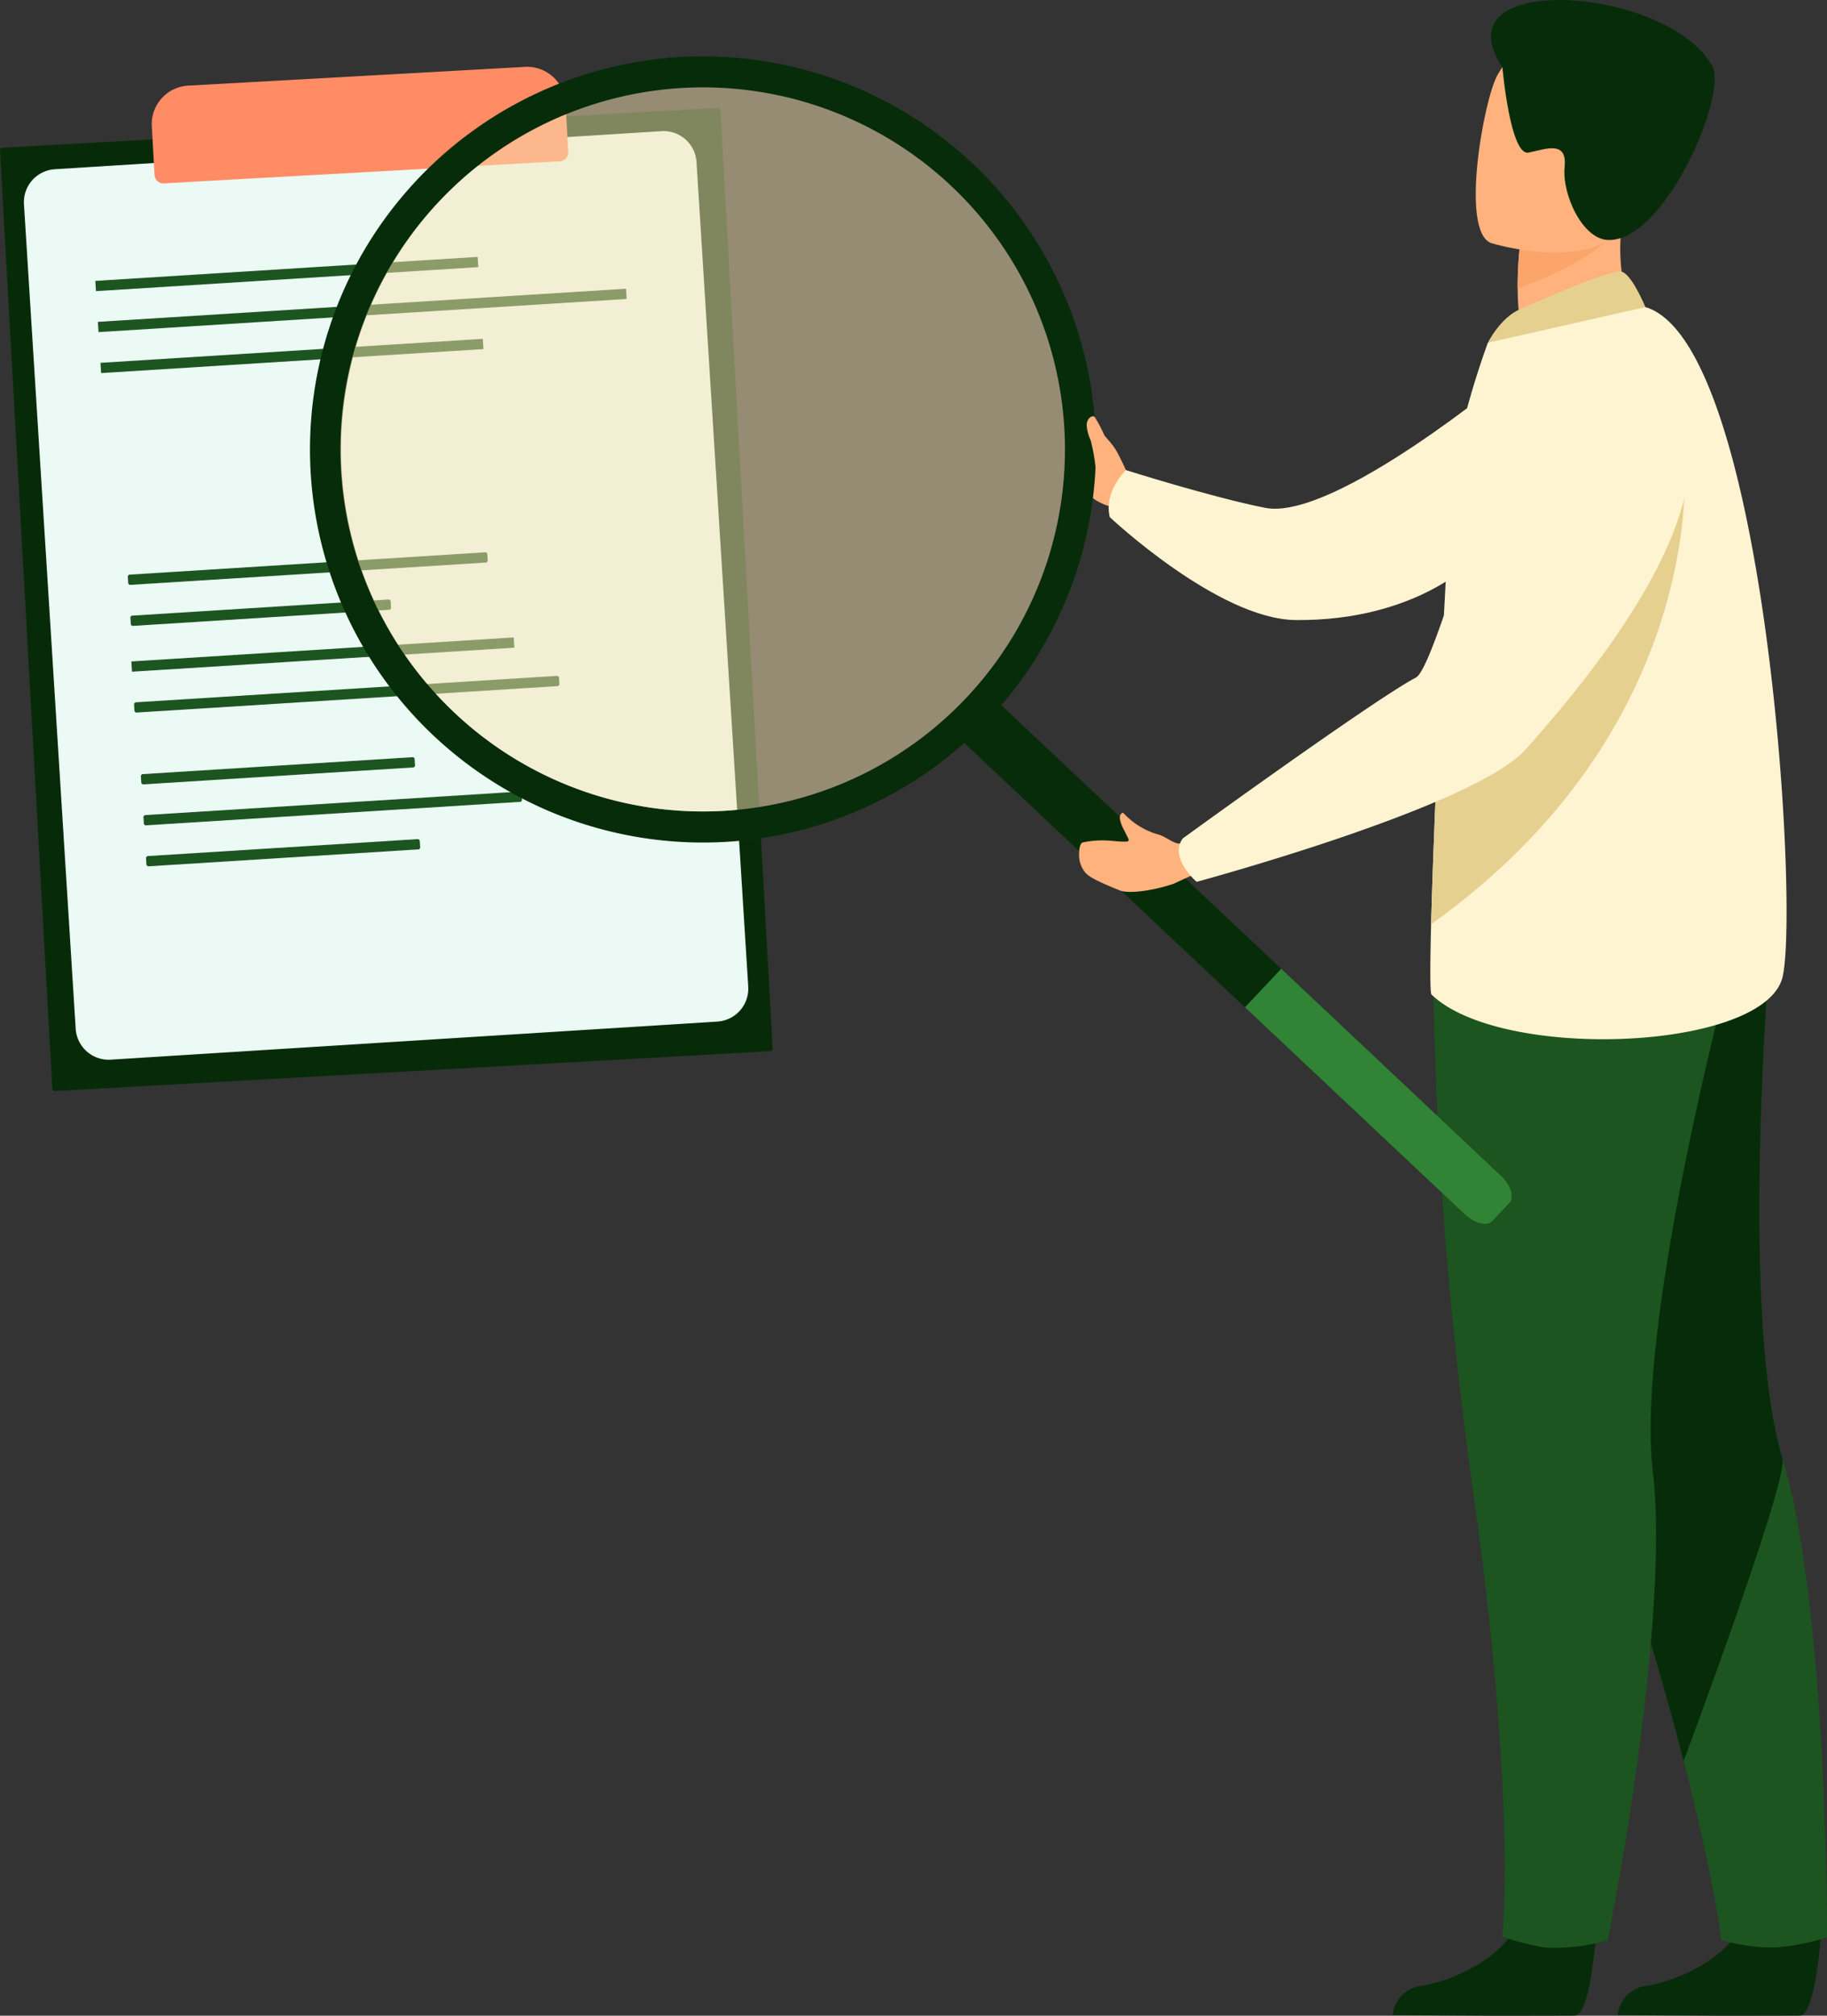 <svg xmlns="http://www.w3.org/2000/svg" width="202.811" height="223.709" viewBox="0 0 202.811 223.709">
  <rect x="0" y="0" width="202.811" height="223.709" fill="#333333" stroke="none"/>
  <g id="Group_111904" data-name="Group 111904" transform="translate(21694.193 21560.947)">
    <g id="Group_111789" data-name="Group 111789" transform="translate(-21694.193 -21553.523)">
      <g id="Group_111775" data-name="Group 111775" transform="translate(0 4.543)">
        <path id="Path_172582" data-name="Path 172582" d="M1425.976,898.458l-79.5,4.43a.292.292,0,0,0-.275.308l5.8,104.11a.291.291,0,0,0,.307.275l79.391-4.426a.289.289,0,0,0,.274-.307l-5.808-104.223A.178.178,0,0,0,1425.976,898.458Z" transform="translate(-1346.197 -898.458)" fill="#072b08"/>
      </g>
      <g id="Group_111776" data-name="Group 111776" transform="translate(2.653 7.125)">
        <path id="Path_172583" data-name="Path 172583" d="M1425.407,999.458l-67.343,4.226a3.665,3.665,0,0,1-3.887-3.428l-5.742-91.507a3.665,3.665,0,0,1,3.428-3.887l67.343-4.226a3.666,3.666,0,0,1,3.887,3.428l5.743,91.507A3.666,3.666,0,0,1,1425.407,999.458Z" transform="translate(-1348.428 -900.629)" fill="#ebfaf4"/>
      </g>
      <g id="Group_111787" data-name="Group 111787" transform="translate(10.584 21.089)">
        <g id="Group_111777" data-name="Group 111777">
          <path id="Path_172584" data-name="Path 172584" d="M1397.57,913.51l-42.364,2.659a.04.04,0,0,1-.042-.037l-.067-1.058a.039.039,0,0,1,.037-.042l42.363-2.659a.039.039,0,0,1,.042.037l.067,1.058A.04.04,0,0,1,1397.57,913.51Z" transform="translate(-1355.098 -912.373)" fill="#1c551f"/>
        </g>
        <g id="Group_111778" data-name="Group 111778" transform="translate(0.571 9.095)">
          <path id="Path_172585" data-name="Path 172585" d="M1398.05,921.159l-42.365,2.659a.039.039,0,0,1-.04-.037l-.067-1.058a.038.038,0,0,1,.037-.042l42.364-2.659a.039.039,0,0,1,.042.037l.067,1.059A.039.039,0,0,1,1398.05,921.159Z" transform="translate(-1355.578 -920.022)" fill="#1c551f"/>
        </g>
        <g id="Group_111779" data-name="Group 111779" transform="translate(0.285 3.533)">
          <path id="Path_172586" data-name="Path 172586" d="M1413.995,916.481l-58.549,3.674a.04.04,0,0,1-.042-.037l-.067-1.059a.04.04,0,0,1,.037-.042l58.549-3.673a.038.038,0,0,1,.042.036l.066,1.059A.04.04,0,0,1,1413.995,916.481Z" transform="translate(-1355.338 -915.344)" fill="#1c551f"/>
        </g>
        <g id="Group_111780" data-name="Group 111780" transform="translate(3.886 38.018)">
          <path id="Path_172587" data-name="Path 172587" d="M1387.175,945.483l-28.6,1.8-.151-.134-.055-.854.132-.149,28.606-1.8.15.133.053.854Z" transform="translate(-1358.366 -944.346)" fill="#1c551f"/>
        </g>
        <g id="Group_111781" data-name="Group 111781" transform="translate(3.6 32.779)">
          <path id="Path_172588" data-name="Path 172588" d="M1397.952,941.077l-39.62,2.486-.152-.134-.053-.851.134-.151,39.621-2.486.15.132.055.855Z" transform="translate(-1358.126 -939.94)" fill="#1c551f"/>
        </g>
        <g id="Group_111782" data-name="Group 111782" transform="translate(4 42.235)">
          <path id="Path_172589" data-name="Path 172589" d="M1400.934,949.03l-42.364,2.659a.04.04,0,0,1-.042-.037l-.066-1.058a.039.039,0,0,1,.037-.042l42.363-2.659a.04.04,0,0,1,.042.037l.067,1.058A.04.04,0,0,1,1400.934,949.03Z" transform="translate(-1358.462 -947.893)" fill="#1c551f"/>
        </g>
        <g id="Group_111783" data-name="Group 111783" transform="translate(4.292 46.493)">
          <path id="Path_172590" data-name="Path 172590" d="M1405.792,952.611l-46.866,2.941-.165-.145-.052-.826.146-.165,46.866-2.941.164.144.052.829Z" transform="translate(-1358.708 -951.474)" fill="#1c551f"/>
        </g>
        <g id="Group_111784" data-name="Group 111784" transform="translate(5.052 55.516)">
          <path id="Path_172591" data-name="Path 172591" d="M1389.647,960.2l-30.093,1.888-.156-.137-.052-.844.137-.156,30.093-1.888.155.135.052.847Z" transform="translate(-1359.347 -959.062)" fill="#1c551f"/>
        </g>
        <g id="Group_111785" data-name="Group 111785" transform="translate(5.623 64.611)">
          <path id="Path_172592" data-name="Path 172592" d="M1390.128,967.849l-30.093,1.888-.155-.138-.053-.847.134-.152,30.094-1.889.156.138.053.845Z" transform="translate(-1359.827 -966.711)" fill="#1c551f"/>
        </g>
        <g id="Group_111786" data-name="Group 111786" transform="translate(5.338 59.336)">
          <path id="Path_172593" data-name="Path 172593" d="M1401.475,963.413l-41.68,2.615-.155-.137-.053-.845.136-.155,41.681-2.616.155.137.052.847Z" transform="translate(-1359.587 -962.275)" fill="#1c551f"/>
        </g>
      </g>
      <g id="Group_111788" data-name="Group 111788" transform="translate(16.84)">
        <path id="Path_172594" data-name="Path 172594" d="M1401.638,894.644l-37.076,2.067a4.284,4.284,0,0,0-4.2,4.357l.313,5.6a.99.99,0,0,0,1.076.893l43.882-2.445a.992.992,0,0,0,.97-1.007l-.313-5.6A4.283,4.283,0,0,0,1401.638,894.644Z" transform="translate(-1360.359 -894.637)" fill="#ff8c64"/>
      </g>
    </g>
    <g id="Group_111814" data-name="Group 111814" transform="translate(-21659.781 -21560.947)">
      <g id="Group_111790" data-name="Group 111790" transform="translate(85.164 47.117)">
        <path id="Path_172595" data-name="Path 172595" d="M1452.291,933.333s-.771-1.732-1.27-2.554-2.631-3.225-2.994-2.68-1.814,4.208-1.044,5.234-.05,2.811,3.786,3.892Z" transform="translate(-1446.761 -928.019)" fill="#ffb27d"/>
      </g>
      <g id="Group_111791" data-name="Group 111791" transform="translate(88.658 41.488)">
        <path id="Path_172596" data-name="Path 172596" d="M1494.359,923.285s-19.635,16.39-27.291,14.873c-5.986-1.187-15.45-4.189-15.45-4.189s-2.5,2.376-1.792,5.224c0,0,12.058,11.346,20.649,11.42,13.428.114,19.762-6.655,19.762-6.655Z" transform="translate(-1449.7 -923.285)" fill="#fff4d1"/>
      </g>
      <g id="Group_111792" data-name="Group 111792" transform="translate(145.166 211.406)">
        <path id="Path_172597" data-name="Path 172597" d="M1519.81,1069.145s-.57,9.195-2.348,9.327c-.237.018-9.023.018-9.023.018l-11.215-.065a3.637,3.637,0,0,1,3.351-3.274c3.278-.571,8.766-2.875,10.753-7.208C1513.415,1063.384,1519.81,1069.145,1519.81,1069.145Z" transform="translate(-1497.224 -1066.188)" fill="#072c09"/>
      </g>
      <g id="Group_111793" data-name="Group 111793" transform="translate(130.35 101.489)">
        <path id="Path_172598" data-name="Path 172598" d="M1522.813,1087.26a23.365,23.365,0,0,1-6.071,1.141,22.275,22.275,0,0,1-5.668-.81s-.642-6.207-4.175-19.885c-1.851-7.169-4.5-16.386-8.258-27.839-10.4-31.655-13.567-50.172-13.856-51.926-.016-.093-.021-.138-.021-.138l.035-.017,31.983-14.042s-3.953,43.626,1.09,60.372a70.814,70.814,0,0,1,1.83,8.022C1522.886,1060.33,1522.813,1087.26,1522.813,1087.26Z" transform="translate(-1484.763 -973.746)" fill="#1c551f"/>
      </g>
      <g id="Group_111794" data-name="Group 111794" transform="translate(130.371 101.489)">
        <path id="Path_172599" data-name="Path 172599" d="M1506.895,1067.707c-1.851-7.169-4.5-16.386-8.258-27.839-10.4-31.655-13.567-50.172-13.856-51.926,0-.052.006-.1.013-.155l31.983-14.042s-3.953,43.626,1.09,60.372C1518.574,1036.459,1506.895,1067.707,1506.895,1067.707Z" transform="translate(-1484.781 -973.746)" fill="#072c09"/>
      </g>
      <g id="Group_111795" data-name="Group 111795" transform="translate(120.186 211.406)">
        <path id="Path_172600" data-name="Path 172600" d="M1498.8,1069.145s-.571,9.195-2.35,9.327c-.237.018-9.022.018-9.022.018l-11.215-.065a3.639,3.639,0,0,1,3.352-3.274c3.278-.571,8.766-2.875,10.751-7.208C1492.407,1063.384,1498.8,1069.145,1498.8,1069.145Z" transform="translate(-1476.215 -1066.188)" fill="#072c09"/>
      </g>
      <g id="Group_111796" data-name="Group 111796" transform="translate(124.63 102.516)">
        <path id="Path_172601" data-name="Path 172601" d="M1479.961,974.61a455.36,455.36,0,0,0,4.477,62.983c4.891,34.711,3.233,49.445,3.233,49.445a33.308,33.308,0,0,0,4.717,1.2,21.411,21.411,0,0,0,7-.811s7-34.724,4.994-52.1,9.587-59.618,9.587-59.618Z" transform="translate(-1479.953 -974.61)" fill="#1c551f"/>
      </g>
      <g id="Group_111797" data-name="Group 111797" transform="translate(134.058 22.384)">
        <path id="Path_172602" data-name="Path 172602" d="M1501.141,921.193l-6.242,4.094-5.687-1.608c-1.039-1.483-1.315-4.341-1.329-6.818a42.5,42.5,0,0,1,.222-4.54l8.423-3.718,3.143-1.385c-.008.049-.245,2.58-.278,2.951A21.506,21.506,0,0,0,1501.141,921.193Z" transform="translate(-1487.881 -907.218)" fill="#ffb27d"/>
      </g>
      <g id="Group_111798" data-name="Group 111798" transform="translate(124.366 33.987)">
        <path id="Path_172603" data-name="Path 172603" d="M1479.86,993.365c7.771,7.5,37.179,6.241,38.991-2.025s-1.976-70.369-15.251-74.271c-2.754-.81-17.48,3.95-17.48,3.95a93.468,93.468,0,0,0-3.826,13.741c-.294,1.5-1.152,17.369-1.794,32.215-.3,6.944-.553,13.666-.684,18.587C1479.7,990.172,1479.693,993.2,1479.86,993.365Z" transform="translate(-1479.731 -916.977)" fill="#fff4d1"/>
      </g>
      <g id="Group_111799" data-name="Group 111799" transform="translate(134.058 23.768)">
        <path id="Path_172604" data-name="Path 172604" d="M1498.763,910.064c-1.71,2.889-7.705,5.417-10.881,6.577a42.5,42.5,0,0,1,.222-4.54l8.423-3.718C1498.39,908.359,1499.524,908.774,1498.763,910.064Z" transform="translate(-1487.881 -908.382)" fill="#fca56b"/>
      </g>
      <g id="Group_111800" data-name="Group 111800" transform="translate(129.408 4.637)">
        <path id="Path_172605" data-name="Path 172605" d="M1485.667,914.629s13.572,4.233,16.078-4.258,5.945-13.666-2.614-16.728-11.207-.321-12.732,2.31S1482.2,913.309,1485.667,914.629Z" transform="translate(-1483.971 -892.293)" fill="#ffb27d"/>
      </g>
      <g id="Group_111801" data-name="Group 111801" transform="translate(131.093)">
        <path id="Path_172606" data-name="Path 172606" d="M1486.664,895.873s.866,9.882,2.91,9.453,4.292-1.347,3.994,1.633,1.987,8.086,4.935,8.073c6.32-.025,13.188-16.244,11.457-19.319C1504.967,886.839,1479.449,885.048,1486.664,895.873Z" transform="translate(-1485.388 -888.393)" fill="#072c09"/>
      </g>
      <g id="Group_111802" data-name="Group 111802" transform="translate(130.756 30.127)">
        <path id="Path_172607" data-name="Path 172607" d="M1488.714,917.9c.176-.074,10.1-4.527,11.264-4.144s2.609,3.93,2.609,3.93l-17.481,3.951S1486.481,918.838,1488.714,917.9Z" transform="translate(-1485.105 -913.73)" fill="#e5d090"/>
      </g>
      <g id="Group_111808" data-name="Group 111808" transform="translate(0 6.258)">
        <g id="Group_111803" data-name="Group 111803" transform="translate(71.376 70.81)">
          <path id="Path_172608" data-name="Path 172608" d="M1436.347,958.53l44.046,41.47L1492,1010.928c1.09,1.027,2.467,1.354,3.057.727l1.879-2c.59-.627.181-1.98-.91-3.007l-8.6-8.094-47.056-44.3c-1.09-1.027-2.466-1.354-3.057-.728l-1.879,2C1434.846,956.15,1435.255,957.5,1436.347,958.53Z" transform="translate(-1435.166 -953.208)" fill="#072c09"/>
        </g>
        <g id="Group_111804" data-name="Group 111804" transform="translate(103.787 101.26)">
          <path id="Path_172609" data-name="Path 172609" d="M1462.424,983.093l24.422,22.994c1.09,1.027,2.467,1.354,3.057.727l1.879-2c.59-.627.181-1.98-.91-3.007l-24.422-22.994Z" transform="translate(-1462.424 -978.817)" fill="#318335"/>
        </g>
        <g id="Group_111805" data-name="Group 111805">
          <path id="Path_172610" data-name="Path 172610" d="M1450.525,907.385a43.614,43.614,0,0,0-61.655-1.876c-.232.216-.461.436-.685.66a43.622,43.622,0,1,0,62.339,1.216Zm-4.237,59.154a40.18,40.18,0,1,1,1.73-56.794A40.133,40.133,0,0,1,1446.288,966.539Z" transform="translate(-1375.138 -893.656)" fill="#072c09"/>
        </g>
        <g id="Group_111807" data-name="Group 111807" transform="translate(3.444 3.444)" opacity="0.5">
          <g id="Group_111806" data-name="Group 111806">
            <path id="Path_172611" data-name="Path 172611" d="M1388.949,964.258a40.179,40.179,0,1,0,1.731-56.791A39.993,39.993,0,0,0,1388.949,964.258Z" transform="translate(-1378.034 -896.553)" fill="#f9e3b3"/>
          </g>
        </g>
      </g>
      <g id="Group_111809" data-name="Group 111809" transform="translate(124.452 51.563)">
        <path id="Path_172612" data-name="Path 172612" d="M1479.8,982.768c30.666-21.851,28.116-51.01,28.116-51.01-11.208,6.322-22.33,20.3-27.432,32.423C1480.187,971.125,1479.934,977.847,1479.8,982.768Z" transform="translate(-1479.803 -931.758)" fill="#e5d090"/>
      </g>
      <g id="Group_111812" data-name="Group 111812" transform="translate(85.377 38.031)">
        <g id="Group_111810" data-name="Group 111810" transform="translate(0 52.171)">
          <path id="Path_172613" data-name="Path 172613" d="M1455.751,966.674a8.363,8.363,0,0,1-3.917-2.42s-.923.063.151,2.031c.09.164.289.587.44.886a.191.191,0,0,1-.161.275c-1.248.1-2.5-.4-4.906.1-.332.069-.429.863-.416,1.2a3.07,3.07,0,0,0,.647,2.1c.386.51,1.467,1.061,3.874,2.03.918.369,3.539.09,6-.754l1.963-.91-.609-3.648-.494.1C1457.537,967.831,1456.568,966.875,1455.751,966.674Z" transform="translate(-1446.941 -964.254)" fill="#feb27d"/>
        </g>
        <g id="Group_111811" data-name="Group 111811" transform="translate(11.058)">
          <path id="Path_172614" data-name="Path 172614" d="M1502.856,920.378s27.553,5.247-8.107,45.147c-5.7,6.382-36.516,14.691-36.516,14.691s-3.125-2.659-1.549-4.812c0,0,21.215-15.405,25.883-17.856,2.1-1.1,8.15-24.588,11.573-30.245A15.433,15.433,0,0,1,1502.856,920.378Z" transform="translate(-1456.241 -920.378)" fill="#fff4d1"/>
        </g>
      </g>
      <g id="Group_111813" data-name="Group 111813" transform="translate(86.21 46.2)">
        <path id="Path_172615" data-name="Path 172615" d="M1451.377,933.963a14.027,14.027,0,0,1-1.077-2.63,14.542,14.542,0,0,0-1.778-4.025c-.188-.187-.8.055-.877.857a4.681,4.681,0,0,0,.443,1.743,19.646,19.646,0,0,1,.583,3.463C1449.1,934.759,1451.377,933.963,1451.377,933.963Z" transform="translate(-1447.641 -927.248)" fill="#ffb27d"/>
      </g>
    </g>
  </g>
</svg>
